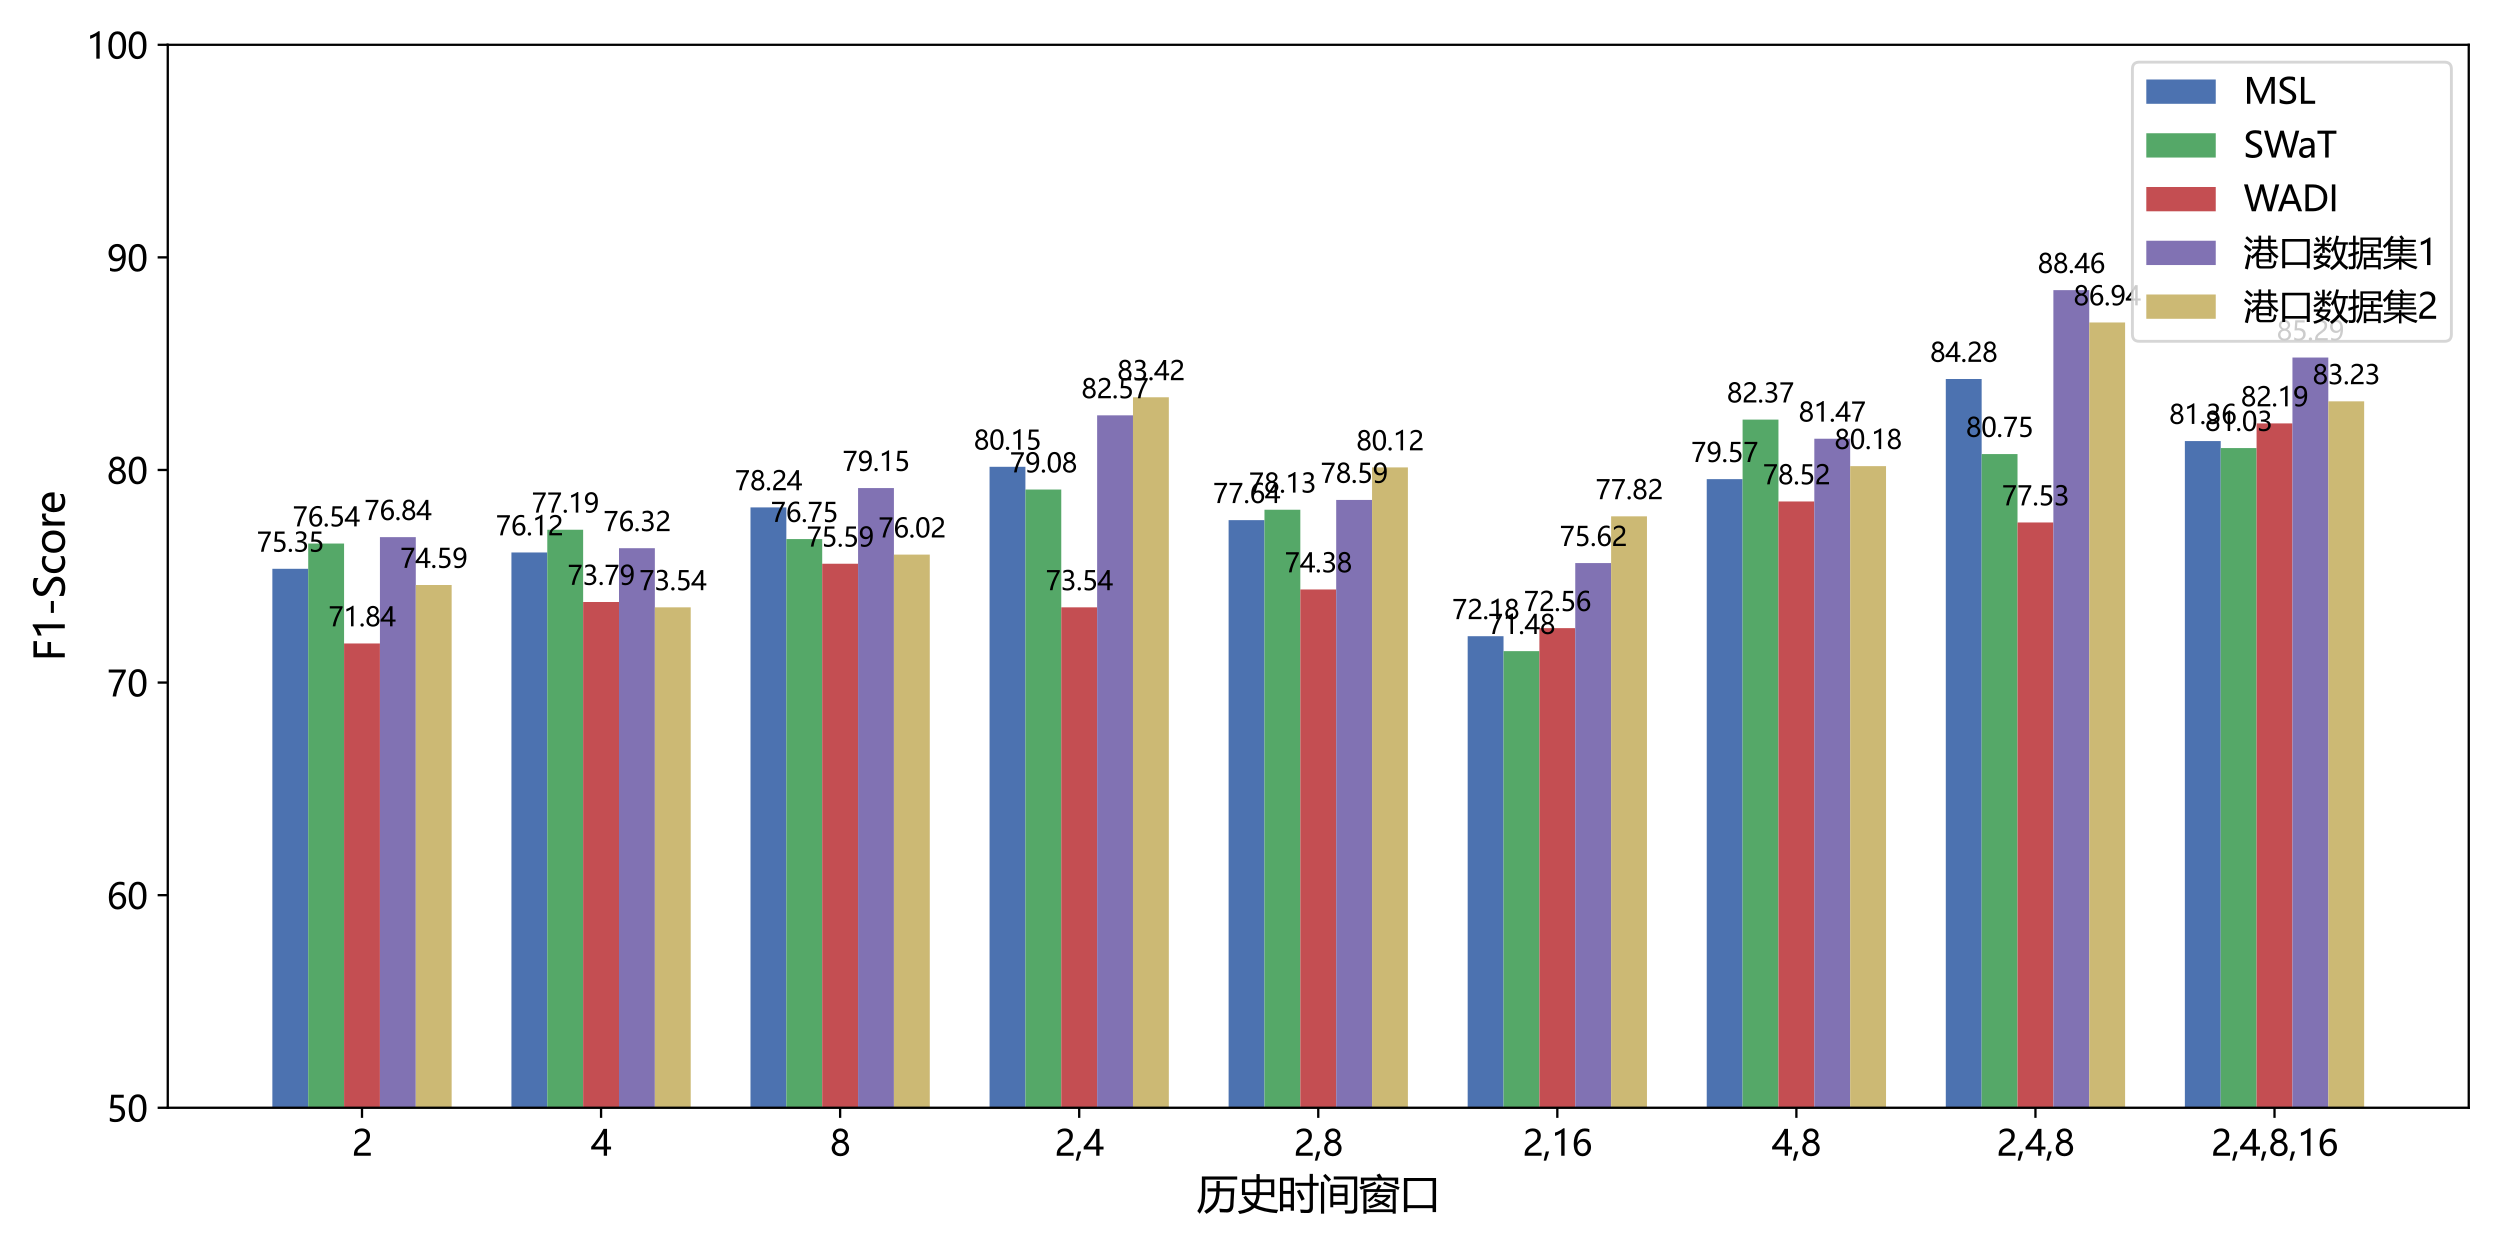 <?xml version="1.0" encoding="utf-8" standalone="no"?>
<!DOCTYPE svg PUBLIC "-//W3C//DTD SVG 1.1//EN"
  "http://www.w3.org/Graphics/SVG/1.1/DTD/svg11.dtd">
<svg height="432pt" version="1.1" viewBox="0 0 864 432" width="864pt" xmlns="http://www.w3.org/2000/svg" xmlns:xlink="http://www.w3.org/1999/xlink">
 <defs>
  <style type="text/css">*{stroke-linecap:butt;stroke-linejoin:round;}</style>
 </defs>
 <g id="figure_1">
  <g id="patch_1">
   <path d="M 0 432 
L 864 432 
L 864 0 
L 0 0 
z
" style="fill:#ffffff;"/>
  </g>
  <g id="axes_1">
   <g id="patch_2">
    <path d="M 57.98 382.84 
L 853.2 382.84 
L 853.2 15.48 
L 57.98 15.48 
z
" style="fill:#ffffff;"/>
   </g>
   <g id="patch_3">
    <path clip-path="url(#pddd0555315)" d="M 94.126 750.2 
L 106.519 750.2 
L 106.519 196.588 
L 94.126 196.588 
z
" style="fill:#4c72b0;"/>
   </g>
   <g id="patch_4">
    <path clip-path="url(#pddd0555315)" d="M 176.747 750.2 
L 189.14 750.2 
L 189.14 190.931 
L 176.747 190.931 
z
" style="fill:#4c72b0;"/>
   </g>
   <g id="patch_5">
    <path clip-path="url(#pddd0555315)" d="M 259.367 750.2 
L 271.76 750.2 
L 271.76 175.355 
L 259.367 175.355 
z
" style="fill:#4c72b0;"/>
   </g>
   <g id="patch_6">
    <path clip-path="url(#pddd0555315)" d="M 341.987 750.2 
L 354.38 750.2 
L 354.38 161.322 
L 341.987 161.322 
z
" style="fill:#4c72b0;"/>
   </g>
   <g id="patch_7">
    <path clip-path="url(#pddd0555315)" d="M 424.607 750.2 
L 437 750.2 
L 437 179.763 
L 424.607 179.763 
z
" style="fill:#4c72b0;"/>
   </g>
   <g id="patch_8">
    <path clip-path="url(#pddd0555315)" d="M 507.228 750.2 
L 519.621 750.2 
L 519.621 219.879 
L 507.228 219.879 
z
" style="fill:#4c72b0;"/>
   </g>
   <g id="patch_9">
    <path clip-path="url(#pddd0555315)" d="M 589.848 750.2 
L 602.241 750.2 
L 602.241 165.583 
L 589.848 165.583 
z
" style="fill:#4c72b0;"/>
   </g>
   <g id="patch_10">
    <path clip-path="url(#pddd0555315)" d="M 672.468 750.2 
L 684.861 750.2 
L 684.861 130.978 
L 672.468 130.978 
z
" style="fill:#4c72b0;"/>
   </g>
   <g id="patch_11">
    <path clip-path="url(#pddd0555315)" d="M 755.088 750.2 
L 767.481 750.2 
L 767.481 152.432 
L 755.088 152.432 
z
" style="fill:#4c72b0;"/>
   </g>
   <g id="patch_12">
    <path clip-path="url(#pddd0555315)" d="M 106.519 750.2 
L 118.912 750.2 
L 118.912 187.845 
L 106.519 187.845 
z
" style="fill:#55a868;"/>
   </g>
   <g id="patch_13">
    <path clip-path="url(#pddd0555315)" d="M 189.14 750.2 
L 201.533 750.2 
L 201.533 183.07 
L 189.14 183.07 
z
" style="fill:#55a868;"/>
   </g>
   <g id="patch_14">
    <path clip-path="url(#pddd0555315)" d="M 271.76 750.2 
L 284.153 750.2 
L 284.153 186.302 
L 271.76 186.302 
z
" style="fill:#55a868;"/>
   </g>
   <g id="patch_15">
    <path clip-path="url(#pddd0555315)" d="M 354.38 750.2 
L 366.773 750.2 
L 366.773 169.183 
L 354.38 169.183 
z
" style="fill:#55a868;"/>
   </g>
   <g id="patch_16">
    <path clip-path="url(#pddd0555315)" d="M 437 750.2 
L 449.393 750.2 
L 449.393 176.163 
L 437 176.163 
z
" style="fill:#55a868;"/>
   </g>
   <g id="patch_17">
    <path clip-path="url(#pddd0555315)" d="M 519.621 750.2 
L 532.014 750.2 
L 532.014 225.022 
L 519.621 225.022 
z
" style="fill:#55a868;"/>
   </g>
   <g id="patch_18">
    <path clip-path="url(#pddd0555315)" d="M 602.241 750.2 
L 614.634 750.2 
L 614.634 145.011 
L 602.241 145.011 
z
" style="fill:#55a868;"/>
   </g>
   <g id="patch_19">
    <path clip-path="url(#pddd0555315)" d="M 684.861 750.2 
L 697.254 750.2 
L 697.254 156.914 
L 684.861 156.914 
z
" style="fill:#55a868;"/>
   </g>
   <g id="patch_20">
    <path clip-path="url(#pddd0555315)" d="M 767.481 750.2 
L 779.875 750.2 
L 779.875 154.856 
L 767.481 154.856 
z
" style="fill:#55a868;"/>
   </g>
   <g id="patch_21">
    <path clip-path="url(#pddd0555315)" d="M 118.912 750.2 
L 131.305 750.2 
L 131.305 222.377 
L 118.912 222.377 
z
" style="fill:#c44e52;"/>
   </g>
   <g id="patch_22">
    <path clip-path="url(#pddd0555315)" d="M 201.533 750.2 
L 213.926 750.2 
L 213.926 208.05 
L 201.533 208.05 
z
" style="fill:#c44e52;"/>
   </g>
   <g id="patch_23">
    <path clip-path="url(#pddd0555315)" d="M 284.153 750.2 
L 296.546 750.2 
L 296.546 194.825 
L 284.153 194.825 
z
" style="fill:#c44e52;"/>
   </g>
   <g id="patch_24">
    <path clip-path="url(#pddd0555315)" d="M 366.773 750.2 
L 379.166 750.2 
L 379.166 209.887 
L 366.773 209.887 
z
" style="fill:#c44e52;"/>
   </g>
   <g id="patch_25">
    <path clip-path="url(#pddd0555315)" d="M 449.393 750.2 
L 461.787 750.2 
L 461.787 203.715 
L 449.393 203.715 
z
" style="fill:#c44e52;"/>
   </g>
   <g id="patch_26">
    <path clip-path="url(#pddd0555315)" d="M 532.014 750.2 
L 544.407 750.2 
L 544.407 217.087 
L 532.014 217.087 
z
" style="fill:#c44e52;"/>
   </g>
   <g id="patch_27">
    <path clip-path="url(#pddd0555315)" d="M 614.634 750.2 
L 627.027 750.2 
L 627.027 173.298 
L 614.634 173.298 
z
" style="fill:#c44e52;"/>
   </g>
   <g id="patch_28">
    <path clip-path="url(#pddd0555315)" d="M 697.254 750.2 
L 709.647 750.2 
L 709.647 180.572 
L 697.254 180.572 
z
" style="fill:#c44e52;"/>
   </g>
   <g id="patch_29">
    <path clip-path="url(#pddd0555315)" d="M 779.875 750.2 
L 792.268 750.2 
L 792.268 146.334 
L 779.875 146.334 
z
" style="fill:#c44e52;"/>
   </g>
   <g id="patch_30">
    <path clip-path="url(#pddd0555315)" d="M 131.305 750.2 
L 143.699 750.2 
L 143.699 185.641 
L 131.305 185.641 
z
" style="fill:#8172b3;"/>
   </g>
   <g id="patch_31">
    <path clip-path="url(#pddd0555315)" d="M 213.926 750.2 
L 226.319 750.2 
L 226.319 189.462 
L 213.926 189.462 
z
" style="fill:#8172b3;"/>
   </g>
   <g id="patch_32">
    <path clip-path="url(#pddd0555315)" d="M 296.546 750.2 
L 308.939 750.2 
L 308.939 168.669 
L 296.546 168.669 
z
" style="fill:#8172b3;"/>
   </g>
   <g id="patch_33">
    <path clip-path="url(#pddd0555315)" d="M 379.166 750.2 
L 391.559 750.2 
L 391.559 143.542 
L 379.166 143.542 
z
" style="fill:#8172b3;"/>
   </g>
   <g id="patch_34">
    <path clip-path="url(#pddd0555315)" d="M 461.787 750.2 
L 474.18 750.2 
L 474.18 172.784 
L 461.787 172.784 
z
" style="fill:#8172b3;"/>
   </g>
   <g id="patch_35">
    <path clip-path="url(#pddd0555315)" d="M 544.407 750.2 
L 556.8 750.2 
L 556.8 194.605 
L 544.407 194.605 
z
" style="fill:#8172b3;"/>
   </g>
   <g id="patch_36">
    <path clip-path="url(#pddd0555315)" d="M 627.027 750.2 
L 639.42 750.2 
L 639.42 151.624 
L 627.027 151.624 
z
" style="fill:#8172b3;"/>
   </g>
   <g id="patch_37">
    <path clip-path="url(#pddd0555315)" d="M 709.647 750.2 
L 722.04 750.2 
L 722.04 100.267 
L 709.647 100.267 
z
" style="fill:#8172b3;"/>
   </g>
   <g id="patch_38">
    <path clip-path="url(#pddd0555315)" d="M 792.268 750.2 
L 804.661 750.2 
L 804.661 123.557 
L 792.268 123.557 
z
" style="fill:#8172b3;"/>
   </g>
   <g id="patch_39">
    <path clip-path="url(#pddd0555315)" d="M 143.699 750.2 
L 156.092 750.2 
L 156.092 202.172 
L 143.699 202.172 
z
" style="fill:#ccb974;"/>
   </g>
   <g id="patch_40">
    <path clip-path="url(#pddd0555315)" d="M 226.319 750.2 
L 238.712 750.2 
L 238.712 209.887 
L 226.319 209.887 
z
" style="fill:#ccb974;"/>
   </g>
   <g id="patch_41">
    <path clip-path="url(#pddd0555315)" d="M 308.939 750.2 
L 321.332 750.2 
L 321.332 191.666 
L 308.939 191.666 
z
" style="fill:#ccb974;"/>
   </g>
   <g id="patch_42">
    <path clip-path="url(#pddd0555315)" d="M 391.559 750.2 
L 403.952 750.2 
L 403.952 137.297 
L 391.559 137.297 
z
" style="fill:#ccb974;"/>
   </g>
   <g id="patch_43">
    <path clip-path="url(#pddd0555315)" d="M 474.18 750.2 
L 486.573 750.2 
L 486.573 161.542 
L 474.18 161.542 
z
" style="fill:#ccb974;"/>
   </g>
   <g id="patch_44">
    <path clip-path="url(#pddd0555315)" d="M 556.8 750.2 
L 569.193 750.2 
L 569.193 178.441 
L 556.8 178.441 
z
" style="fill:#ccb974;"/>
   </g>
   <g id="patch_45">
    <path clip-path="url(#pddd0555315)" d="M 639.42 750.2 
L 651.813 750.2 
L 651.813 161.102 
L 639.42 161.102 
z
" style="fill:#ccb974;"/>
   </g>
   <g id="patch_46">
    <path clip-path="url(#pddd0555315)" d="M 722.04 750.2 
L 734.433 750.2 
L 734.433 111.434 
L 722.04 111.434 
z
" style="fill:#ccb974;"/>
   </g>
   <g id="patch_47">
    <path clip-path="url(#pddd0555315)" d="M 804.661 750.2 
L 817.054 750.2 
L 817.054 138.693 
L 804.661 138.693 
z
" style="fill:#ccb974;"/>
   </g>
   <g id="matplotlib.axis_1">
    <g id="xtick_1">
     <g id="line2d_1">
      <defs>
       <path d="M 0 0 
L 0 3.5 
" id="m55240a075e" style="stroke:#000000;stroke-width:0.8;"/>
      </defs>
      <g>
       <use style="stroke:#000000;stroke-width:0.8;" x="125.109" xlink:href="#m55240a075e" y="382.84"/>
      </g>
     </g>
     <g id="text_1">
      <!-- 2 -->
      <g transform="translate(121.591 399.433)scale(0.12 -0.12)">
       <defs>
        <path d="M 2666 3572 
Q 2666 3963 2419 4186 
Q 2172 4409 1747 4409 
Q 1447 4409 1140 4256 
Q 834 4103 569 3819 
L 569 4413 
Q 806 4659 1107 4790 
Q 1409 4922 1816 4922 
Q 2472 4922 2872 4570 
Q 3272 4219 3272 3619 
Q 3272 3084 3026 2693 
Q 2781 2303 2188 1894 
Q 1581 1475 1376 1294 
Q 1172 1113 1090 947 
Q 1009 781 1009 544 
L 3416 544 
L 3416 0 
L 372 0 
L 372 241 
Q 372 659 486 951 
Q 600 1244 862 1520 
Q 1125 1797 1681 2184 
Q 2250 2584 2458 2886 
Q 2666 3188 2666 3572 
z
" id="MicrosoftYaHei-32" transform="scale(0.016)"/>
       </defs>
       <use xlink:href="#MicrosoftYaHei-32"/>
      </g>
     </g>
    </g>
    <g id="xtick_2">
     <g id="line2d_2">
      <g>
       <use style="stroke:#000000;stroke-width:0.8;" x="207.729" xlink:href="#m55240a075e" y="382.84"/>
      </g>
     </g>
     <g id="text_2">
      <!-- 4 -->
      <g transform="translate(204.211 399.433)scale(0.12 -0.12)">
       <defs>
        <path d="M 2906 4841 
L 2906 1644 
L 3631 1644 
L 3631 1138 
L 2906 1138 
L 2906 0 
L 2313 0 
L 2313 1138 
L 53 1138 
L 53 1616 
Q 656 2294 1265 3178 
Q 1875 4063 2272 4841 
L 2906 4841 
z
M 741 1644 
L 2313 1644 
L 2313 3950 
Q 1988 3366 1616 2817 
Q 1244 2269 741 1644 
z
" id="MicrosoftYaHei-34" transform="scale(0.016)"/>
       </defs>
       <use xlink:href="#MicrosoftYaHei-34"/>
      </g>
     </g>
    </g>
    <g id="xtick_3">
     <g id="line2d_3">
      <g>
       <use style="stroke:#000000;stroke-width:0.8;" x="290.349" xlink:href="#m55240a075e" y="382.84"/>
      </g>
     </g>
     <g id="text_3">
      <!-- 8 -->
      <g transform="translate(286.831 399.433)scale(0.12 -0.12)">
       <defs>
        <path d="M 306 1350 
Q 306 1769 556 2122 
Q 806 2475 1200 2625 
Q 884 2803 700 3081 
Q 516 3359 516 3684 
Q 516 4028 692 4312 
Q 869 4597 1183 4759 
Q 1497 4922 1875 4922 
Q 2256 4922 2572 4761 
Q 2888 4600 3063 4315 
Q 3238 4031 3238 3684 
Q 3238 3366 3058 3086 
Q 2878 2806 2559 2625 
Q 2953 2472 3200 2119 
Q 3447 1766 3447 1350 
Q 3447 938 3250 611 
Q 3053 284 2690 103 
Q 2328 -78 1875 -78 
Q 1425 -78 1065 103 
Q 706 284 506 612 
Q 306 941 306 1350 
z
M 906 1378 
Q 906 947 1172 687 
Q 1438 428 1878 428 
Q 2309 428 2582 692 
Q 2856 956 2856 1378 
Q 2856 1778 2579 2051 
Q 2303 2325 1878 2325 
Q 1456 2325 1181 2058 
Q 906 1791 906 1378 
z
M 1081 3634 
Q 1081 3309 1312 3076 
Q 1544 2844 1878 2844 
Q 2206 2844 2445 3078 
Q 2684 3313 2684 3634 
Q 2684 3963 2454 4191 
Q 2225 4419 1878 4419 
Q 1534 4419 1307 4195 
Q 1081 3972 1081 3634 
z
" id="MicrosoftYaHei-38" transform="scale(0.016)"/>
       </defs>
       <use xlink:href="#MicrosoftYaHei-38"/>
      </g>
     </g>
    </g>
    <g id="xtick_4">
     <g id="line2d_4">
      <g>
       <use style="stroke:#000000;stroke-width:0.8;" x="372.97" xlink:href="#m55240a075e" y="382.84"/>
      </g>
     </g>
     <g id="text_4">
      <!-- 2,4 -->
      <g transform="translate(364.488 399.433)scale(0.12 -0.12)">
       <defs>
        <path d="M 1109 778 
L 575 -888 
L 131 -888 
L 519 778 
L 1109 778 
z
" id="MicrosoftYaHei-2c" transform="scale(0.016)"/>
       </defs>
       <use xlink:href="#MicrosoftYaHei-32"/>
       <use x="58.643" xlink:href="#MicrosoftYaHei-2c"/>
       <use x="82.715" xlink:href="#MicrosoftYaHei-34"/>
      </g>
     </g>
    </g>
    <g id="xtick_5">
     <g id="line2d_5">
      <g>
       <use style="stroke:#000000;stroke-width:0.8;" x="455.59" xlink:href="#m55240a075e" y="382.84"/>
      </g>
     </g>
     <g id="text_5">
      <!-- 2,8 -->
      <g transform="translate(447.108 399.433)scale(0.12 -0.12)">
       <use xlink:href="#MicrosoftYaHei-32"/>
       <use x="58.643" xlink:href="#MicrosoftYaHei-2c"/>
       <use x="82.715" xlink:href="#MicrosoftYaHei-38"/>
      </g>
     </g>
    </g>
    <g id="xtick_6">
     <g id="line2d_6">
      <g>
       <use style="stroke:#000000;stroke-width:0.8;" x="538.21" xlink:href="#m55240a075e" y="382.84"/>
      </g>
     </g>
     <g id="text_6">
      <!-- 2,16 -->
      <g transform="translate(526.21 399.433)scale(0.12 -0.12)">
       <defs>
        <path d="M 1781 0 
L 1781 4141 
Q 1638 3997 1295 3819 
Q 953 3641 663 3569 
L 663 4169 
Q 1047 4275 1484 4508 
Q 1922 4741 2156 4947 
L 2388 4947 
L 2388 0 
L 1781 0 
z
" id="MicrosoftYaHei-31" transform="scale(0.016)"/>
        <path d="M 3181 4219 
Q 2803 4413 2391 4413 
Q 1763 4413 1381 3866 
Q 1000 3319 994 2372 
L 1009 2372 
Q 1353 3038 2106 3038 
Q 2734 3038 3109 2628 
Q 3484 2219 3484 1541 
Q 3484 831 3051 375 
Q 2619 -81 1947 -81 
Q 1209 -81 789 495 
Q 369 1072 369 2131 
Q 369 3413 920 4167 
Q 1472 4922 2372 4922 
Q 2888 4922 3181 4781 
L 3181 4219 
z
M 1031 1584 
Q 1031 1106 1286 765 
Q 1541 425 1963 425 
Q 2363 425 2613 719 
Q 2863 1013 2863 1475 
Q 2863 1975 2627 2253 
Q 2391 2531 1956 2531 
Q 1544 2531 1287 2250 
Q 1031 1969 1031 1584 
z
" id="MicrosoftYaHei-36" transform="scale(0.016)"/>
       </defs>
       <use xlink:href="#MicrosoftYaHei-32"/>
       <use x="58.643" xlink:href="#MicrosoftYaHei-2c"/>
       <use x="82.715" xlink:href="#MicrosoftYaHei-31"/>
       <use x="141.357" xlink:href="#MicrosoftYaHei-36"/>
      </g>
     </g>
    </g>
    <g id="xtick_7">
     <g id="line2d_7">
      <g>
       <use style="stroke:#000000;stroke-width:0.8;" x="620.831" xlink:href="#m55240a075e" y="382.84"/>
      </g>
     </g>
     <g id="text_7">
      <!-- 4,8 -->
      <g transform="translate(612.349 399.433)scale(0.12 -0.12)">
       <use xlink:href="#MicrosoftYaHei-34"/>
       <use x="58.643" xlink:href="#MicrosoftYaHei-2c"/>
       <use x="82.715" xlink:href="#MicrosoftYaHei-38"/>
      </g>
     </g>
    </g>
    <g id="xtick_8">
     <g id="line2d_8">
      <g>
       <use style="stroke:#000000;stroke-width:0.8;" x="703.451" xlink:href="#m55240a075e" y="382.84"/>
      </g>
     </g>
     <g id="text_8">
      <!-- 2,4,8 -->
      <g transform="translate(690.006 399.433)scale(0.12 -0.12)">
       <use xlink:href="#MicrosoftYaHei-32"/>
       <use x="58.643" xlink:href="#MicrosoftYaHei-2c"/>
       <use x="82.715" xlink:href="#MicrosoftYaHei-34"/>
       <use x="141.357" xlink:href="#MicrosoftYaHei-2c"/>
       <use x="165.43" xlink:href="#MicrosoftYaHei-38"/>
      </g>
     </g>
    </g>
    <g id="xtick_9">
     <g id="line2d_9">
      <g>
       <use style="stroke:#000000;stroke-width:0.8;" x="786.071" xlink:href="#m55240a075e" y="382.84"/>
      </g>
     </g>
     <g id="text_9">
      <!-- 2,4,8,16 -->
      <g transform="translate(764.145 399.433)scale(0.12 -0.12)">
       <use xlink:href="#MicrosoftYaHei-32"/>
       <use x="58.643" xlink:href="#MicrosoftYaHei-2c"/>
       <use x="82.715" xlink:href="#MicrosoftYaHei-34"/>
       <use x="141.357" xlink:href="#MicrosoftYaHei-2c"/>
       <use x="165.43" xlink:href="#MicrosoftYaHei-38"/>
       <use x="224.072" xlink:href="#MicrosoftYaHei-2c"/>
       <use x="248.145" xlink:href="#MicrosoftYaHei-31"/>
       <use x="306.787" xlink:href="#MicrosoftYaHei-36"/>
      </g>
     </g>
    </g>
    <g id="text_10">
     <!-- 历史时间窗口 -->
     <g transform="translate(413.59 417.607)scale(0.14 -0.14)">
      <defs>
       <path d="M 1669 3084 
L 3028 3084 
Q 3044 3650 3044 4222 
L 3569 4222 
Q 3563 3650 3547 3084 
L 5800 3084 
Q 5725 1422 5656 341 
Q 5556 -616 4688 -634 
Q 4219 -634 3588 -603 
Q 3556 -366 3494 -41 
Q 4113 -109 4588 -109 
Q 5088 -103 5156 466 
Q 5225 1366 5269 2603 
L 3531 2603 
Q 3478 1334 3138 691 
Q 2681 -166 1513 -847 
Q 1338 -641 1144 -422 
Q 2294 284 2644 947 
Q 2969 1528 3013 2603 
L 1669 2603 
L 1669 3084 
z
M 1325 2766 
Q 1319 1384 1144 647 
Q 963 -116 456 -841 
Q 300 -628 81 -416 
Q 506 197 650 816 
Q 794 1416 794 2653 
L 794 4916 
L 6244 4916 
L 6244 4434 
L 1325 4434 
L 1325 2766 
z
" id="MicrosoftYaHei-5386" transform="scale(0.016)"/>
       <path d="M 1331 1953 
Q 1813 1213 2519 750 
Q 2881 1275 2953 2047 
L 725 2047 
L 725 4472 
L 2969 4472 
L 2969 5291 
L 3469 5291 
L 3469 4472 
L 5713 4472 
L 5713 1722 
L 5225 1722 
L 5225 2047 
L 3459 2047 
Q 3394 1144 2969 494 
Q 4241 -119 6313 -228 
Q 6206 -441 6094 -741 
Q 3928 -578 2638 91 
Q 1881 -634 369 -872 
Q 281 -678 113 -416 
Q 1506 -213 2181 369 
Q 1434 888 944 1697 
L 1331 1953 
z
M 5225 4022 
L 3469 4022 
L 3469 2497 
L 5225 2497 
L 5225 4022 
z
M 1213 2497 
L 2969 2497 
L 2969 4022 
L 1213 4022 
L 1213 2497 
z
" id="MicrosoftYaHei-53f2" transform="scale(0.016)"/>
       <path d="M 344 4728 
L 2500 4728 
L 2500 -366 
L 2006 -366 
L 2006 153 
L 838 153 
L 838 -441 
L 344 -441 
L 344 4728 
z
M 2706 3941 
L 4925 3941 
L 4925 5322 
L 5425 5322 
L 5425 3941 
L 6313 3941 
L 6313 3478 
L 5425 3478 
L 5425 116 
Q 5425 -722 4625 -722 
Q 4263 -722 3563 -703 
Q 3531 -478 3463 -178 
Q 4119 -228 4488 -228 
Q 4925 -228 4925 216 
L 4925 3478 
L 2706 3478 
L 2706 3941 
z
M 838 616 
L 2006 616 
L 2006 2234 
L 838 2234 
L 838 616 
z
M 2006 4266 
L 838 4266 
L 838 2684 
L 2006 2684 
L 2006 4266 
z
M 3406 2878 
Q 3906 1966 4163 1422 
Q 4000 1347 3663 1172 
Q 3419 1766 2963 2653 
L 3406 2878 
z
" id="MicrosoftYaHei-65f6" transform="scale(0.016)"/>
       <path d="M 1863 3647 
L 4513 3647 
L 4513 553 
L 2313 553 
L 2313 166 
L 1863 166 
L 1863 3647 
z
M 2388 4453 
L 2388 4922 
L 6013 4922 
L 6013 -28 
Q 6013 -816 5119 -816 
Q 4756 -816 4169 -803 
Q 4144 -616 4069 -297 
Q 4588 -334 5056 -334 
Q 5525 -334 5525 122 
L 5525 4453 
L 2388 4453 
z
M 419 4084 
L 906 4084 
L 906 -816 
L 419 -816 
L 419 4084 
z
M 2313 997 
L 4063 997 
L 4063 1884 
L 2313 1884 
L 2313 997 
z
M 4063 3203 
L 2313 3203 
L 2313 2328 
L 4063 2328 
L 4063 3203 
z
M 744 5003 
L 1100 5322 
Q 1575 4872 1981 4447 
L 1575 4091 
Q 1194 4541 744 5003 
z
" id="MicrosoftYaHei-95f4" transform="scale(0.016)"/>
       <path d="M 719 2966 
L 2694 2966 
Q 2869 3300 3044 3691 
L 3519 3528 
Q 3381 3284 3175 2966 
L 5700 2966 
L 5700 -816 
L 5231 -816 
L 5231 -578 
L 1188 -578 
L 1188 -828 
L 719 -828 
L 719 2966 
z
M 5231 2534 
L 1188 2534 
L 1188 -147 
L 5231 -147 
L 5231 2534 
z
M 2331 1216 
L 2569 1497 
Q 3025 1297 3488 1084 
Q 4081 1428 4306 1734 
L 2453 1734 
Q 2050 1309 1625 991 
Q 1481 1141 1325 1259 
Q 2088 1784 2519 2416 
L 3031 2416 
Q 2900 2244 2766 2084 
L 4844 2084 
L 4844 1728 
Q 4472 1291 3894 897 
Q 4359 678 4831 447 
L 4563 78 
Q 4016 375 3491 644 
Q 2800 263 1719 -3 
Q 1619 178 1469 353 
Q 2450 584 3059 859 
Q 2691 1044 2331 1216 
z
M 325 4741 
L 2984 4741 
Q 2853 4972 2738 5153 
L 3219 5372 
Q 3378 5144 3603 4741 
L 6081 4741 
L 6081 3734 
L 5569 3734 
L 5569 4297 
L 831 4297 
L 831 3728 
L 325 3728 
L 325 4741 
z
M 2488 4128 
L 2719 3747 
Q 1806 3359 319 2872 
Q 225 3078 94 3284 
Q 1481 3672 2488 4128 
z
M 3938 4103 
Q 4913 3772 6313 3253 
L 6100 2859 
Q 5081 3266 3750 3741 
L 3938 4103 
z
" id="MicrosoftYaHei-7a97" transform="scale(0.016)"/>
       <path d="M 713 4684 
L 5675 4684 
L 5675 -578 
L 5138 -578 
L 5138 28 
L 1250 28 
L 1250 -578 
L 713 -578 
L 713 4684 
z
M 5138 497 
L 5138 4216 
L 1250 4216 
L 1250 497 
L 5138 497 
z
" id="MicrosoftYaHei-53e3" transform="scale(0.016)"/>
      </defs>
      <use xlink:href="#MicrosoftYaHei-5386"/>
      <use x="100" xlink:href="#MicrosoftYaHei-53f2"/>
      <use x="200" xlink:href="#MicrosoftYaHei-65f6"/>
      <use x="300" xlink:href="#MicrosoftYaHei-95f4"/>
      <use x="400" xlink:href="#MicrosoftYaHei-7a97"/>
      <use x="500" xlink:href="#MicrosoftYaHei-53e3"/>
     </g>
    </g>
   </g>
   <g id="matplotlib.axis_2">
    <g id="ytick_1">
     <g id="line2d_10">
      <defs>
       <path d="M 0 0 
L -3.5 0 
" id="ma8546af636" style="stroke:#000000;stroke-width:0.8;"/>
      </defs>
      <g>
       <use style="stroke:#000000;stroke-width:0.8;" x="57.98" xlink:href="#ma8546af636" y="382.84"/>
      </g>
     </g>
     <g id="text_11">
      <!-- 50 -->
      <g transform="translate(36.906 387.636)scale(0.12 -0.12)">
       <defs>
        <path d="M 3294 1494 
Q 3294 784 2823 350 
Q 2353 -84 1559 -84 
Q 878 -84 544 119 
L 544 744 
Q 1034 425 1544 425 
Q 2050 425 2361 704 
Q 2672 984 2672 1447 
Q 2672 1909 2348 2167 
Q 2025 2425 1434 2425 
Q 978 2425 613 2384 
L 791 4841 
L 3053 4841 
L 3053 4303 
L 1306 4303 
L 1206 2931 
L 1647 2950 
Q 2416 2950 2855 2567 
Q 3294 2184 3294 1494 
z
" id="MicrosoftYaHei-35" transform="scale(0.016)"/>
        <path d="M 284 2325 
Q 284 3606 709 4264 
Q 1134 4922 1941 4922 
Q 3478 4922 3478 2441 
Q 3478 1216 3045 567 
Q 2613 -81 1831 -81 
Q 1094 -81 689 534 
Q 284 1150 284 2325 
z
M 909 2353 
Q 909 425 1888 425 
Q 2850 425 2850 2384 
Q 2850 4413 1906 4413 
Q 909 4413 909 2353 
z
" id="MicrosoftYaHei-30" transform="scale(0.016)"/>
       </defs>
       <use xlink:href="#MicrosoftYaHei-35"/>
       <use x="58.643" xlink:href="#MicrosoftYaHei-30"/>
      </g>
     </g>
    </g>
    <g id="ytick_2">
     <g id="line2d_11">
      <g>
       <use style="stroke:#000000;stroke-width:0.8;" x="57.98" xlink:href="#ma8546af636" y="309.368"/>
      </g>
     </g>
     <g id="text_12">
      <!-- 60 -->
      <g transform="translate(36.906 314.164)scale(0.12 -0.12)">
       <use xlink:href="#MicrosoftYaHei-36"/>
       <use x="58.643" xlink:href="#MicrosoftYaHei-30"/>
      </g>
     </g>
    </g>
    <g id="ytick_3">
     <g id="line2d_12">
      <g>
       <use style="stroke:#000000;stroke-width:0.8;" x="57.98" xlink:href="#ma8546af636" y="235.896"/>
      </g>
     </g>
     <g id="text_13">
      <!-- 70 -->
      <g transform="translate(36.906 240.692)scale(0.12 -0.12)">
       <defs>
        <path d="M 3422 4463 
Q 2659 3131 2223 1998 
Q 1788 866 1684 0 
L 1047 0 
Q 1163 853 1594 1947 
Q 2025 3041 2747 4300 
L 347 4300 
L 347 4841 
L 3422 4841 
L 3422 4463 
z
" id="MicrosoftYaHei-37" transform="scale(0.016)"/>
       </defs>
       <use xlink:href="#MicrosoftYaHei-37"/>
       <use x="58.643" xlink:href="#MicrosoftYaHei-30"/>
      </g>
     </g>
    </g>
    <g id="ytick_4">
     <g id="line2d_13">
      <g>
       <use style="stroke:#000000;stroke-width:0.8;" x="57.98" xlink:href="#ma8546af636" y="162.424"/>
      </g>
     </g>
     <g id="text_14">
      <!-- 80 -->
      <g transform="translate(36.906 167.22)scale(0.12 -0.12)">
       <use xlink:href="#MicrosoftYaHei-38"/>
       <use x="58.643" xlink:href="#MicrosoftYaHei-30"/>
      </g>
     </g>
    </g>
    <g id="ytick_5">
     <g id="line2d_14">
      <g>
       <use style="stroke:#000000;stroke-width:0.8;" x="57.98" xlink:href="#ma8546af636" y="88.952"/>
      </g>
     </g>
     <g id="text_15">
      <!-- 90 -->
      <g transform="translate(36.906 93.748)scale(0.12 -0.12)">
       <defs>
        <path d="M 578 656 
Q 978 425 1441 425 
Q 2091 425 2448 937 
Q 2806 1450 2806 2394 
Q 2800 2388 2794 2394 
Q 2475 1788 1722 1788 
Q 1113 1788 713 2206 
Q 313 2625 313 3294 
Q 313 4006 750 4464 
Q 1188 4922 1884 4922 
Q 2606 4922 3012 4355 
Q 3419 3788 3419 2703 
Q 3419 1363 2894 641 
Q 2369 -81 1441 -81 
Q 931 -81 578 84 
L 578 656 
z
M 931 3372 
Q 931 2884 1181 2598 
Q 1431 2313 1872 2313 
Q 2253 2313 2512 2573 
Q 2772 2834 2772 3206 
Q 2772 3728 2514 4070 
Q 2256 4413 1834 4413 
Q 1444 4413 1187 4116 
Q 931 3819 931 3372 
z
" id="MicrosoftYaHei-39" transform="scale(0.016)"/>
       </defs>
       <use xlink:href="#MicrosoftYaHei-39"/>
       <use x="58.643" xlink:href="#MicrosoftYaHei-30"/>
      </g>
     </g>
    </g>
    <g id="ytick_6">
     <g id="line2d_15">
      <g>
       <use style="stroke:#000000;stroke-width:0.8;" x="57.98" xlink:href="#ma8546af636" y="15.48"/>
      </g>
     </g>
     <g id="text_16">
      <!-- 100 -->
      <g transform="translate(29.869 20.276)scale(0.12 -0.12)">
       <use xlink:href="#MicrosoftYaHei-31"/>
       <use x="58.643" xlink:href="#MicrosoftYaHei-30"/>
       <use x="117.285" xlink:href="#MicrosoftYaHei-30"/>
      </g>
     </g>
    </g>
    <g id="text_17">
     <!-- F1-Score -->
     <g transform="translate(22.389 228.561)rotate(-90)scale(0.14 -0.14)">
      <defs>
       <path d="M 3119 4284 
L 1250 4284 
L 1250 2666 
L 2981 2666 
L 2981 2116 
L 1250 2116 
L 1250 0 
L 625 0 
L 625 4841 
L 3119 4841 
L 3119 4284 
z
" id="MicrosoftYaHei-46" transform="scale(0.016)"/>
       <path d="M 2328 1681 
L 488 1681 
L 488 2153 
L 2328 2153 
L 2328 1681 
z
" id="MicrosoftYaHei-2d" transform="scale(0.016)"/>
       <path d="M 400 909 
Q 622 716 994 591 
Q 1366 466 1700 466 
Q 2719 466 2719 1191 
Q 2719 1394 2609 1556 
Q 2500 1719 2309 1844 
Q 2119 1969 1594 2228 
Q 866 2591 634 2902 
Q 403 3213 403 3613 
Q 403 4216 887 4569 
Q 1372 4922 2109 4922 
Q 2831 4922 3169 4747 
L 3169 4066 
Q 2731 4369 2063 4369 
Q 1619 4369 1339 4183 
Q 1059 3997 1059 3666 
Q 1059 3372 1253 3187 
Q 1447 3003 2094 2684 
Q 2806 2344 3090 2003 
Q 3375 1663 3375 1238 
Q 3375 600 2912 259 
Q 2450 -81 1628 -81 
Q 1341 -81 958 -1 
Q 575 78 400 197 
L 400 909 
z
" id="MicrosoftYaHei-53" transform="scale(0.016)"/>
       <path d="M 2934 156 
Q 2538 -81 1978 -81 
Q 1228 -81 772 400 
Q 316 881 316 1647 
Q 316 2497 808 3017 
Q 1300 3538 2125 3538 
Q 2600 3538 2938 3369 
L 2938 2763 
Q 2572 3031 2125 3031 
Q 1600 3031 1270 2667 
Q 941 2303 941 1697 
Q 941 1100 1252 762 
Q 1563 425 2091 425 
Q 2538 425 2934 719 
L 2934 156 
z
" id="MicrosoftYaHei-63" transform="scale(0.016)"/>
       <path d="M 316 1691 
Q 316 2547 794 3042 
Q 1272 3538 2091 3538 
Q 2869 3538 3311 3061 
Q 3753 2584 3753 1744 
Q 3753 925 3281 422 
Q 2809 -81 2016 -81 
Q 1241 -81 778 406 
Q 316 894 316 1691 
z
M 941 1709 
Q 941 1113 1242 769 
Q 1544 425 2053 425 
Q 2578 425 2853 761 
Q 3128 1097 3128 1725 
Q 3128 2356 2853 2693 
Q 2578 3031 2053 3031 
Q 1538 3031 1239 2678 
Q 941 2325 941 1709 
z
" id="MicrosoftYaHei-6f" transform="scale(0.016)"/>
       <path d="M 2400 2850 
Q 2247 2959 1978 2959 
Q 1622 2959 1390 2626 
Q 1159 2294 1159 1750 
L 1159 0 
L 547 0 
L 547 3456 
L 1159 3456 
L 1159 2753 
L 1172 2753 
Q 1434 3516 2078 3516 
Q 2288 3516 2400 3469 
L 2400 2850 
z
" id="MicrosoftYaHei-72" transform="scale(0.016)"/>
       <path d="M 3363 1572 
L 944 1572 
Q 959 1019 1246 717 
Q 1534 416 2050 416 
Q 2631 416 3116 788 
L 3116 241 
Q 2659 -81 1906 -81 
Q 1156 -81 736 394 
Q 316 869 316 1713 
Q 316 2506 777 3022 
Q 1238 3538 1922 3538 
Q 2600 3538 2981 3102 
Q 3363 2666 3363 1881 
L 3363 1572 
z
M 2750 2063 
Q 2747 2531 2528 2787 
Q 2309 3044 1913 3044 
Q 1547 3044 1280 2772 
Q 1013 2500 944 2063 
L 2750 2063 
z
" id="MicrosoftYaHei-65" transform="scale(0.016)"/>
      </defs>
      <use xlink:href="#MicrosoftYaHei-46"/>
      <use x="53.125" xlink:href="#MicrosoftYaHei-31"/>
      <use x="111.768" xlink:href="#MicrosoftYaHei-2d"/>
      <use x="155.029" xlink:href="#MicrosoftYaHei-53"/>
      <use x="212.744" xlink:href="#MicrosoftYaHei-63"/>
      <use x="262.891" xlink:href="#MicrosoftYaHei-6f"/>
      <use x="326.465" xlink:href="#MicrosoftYaHei-72"/>
      <use x="363.273" xlink:href="#MicrosoftYaHei-65"/>
     </g>
    </g>
   </g>
   <g id="patch_48">
    <path d="M 57.98 382.84 
L 57.98 15.48 
" style="fill:none;stroke:#000000;stroke-linecap:square;stroke-linejoin:miter;stroke-width:0.8;"/>
   </g>
   <g id="patch_49">
    <path d="M 853.2 382.84 
L 853.2 15.48 
" style="fill:none;stroke:#000000;stroke-linecap:square;stroke-linejoin:miter;stroke-width:0.8;"/>
   </g>
   <g id="patch_50">
    <path d="M 57.98 382.84 
L 853.2 382.84 
" style="fill:none;stroke:#000000;stroke-linecap:square;stroke-linejoin:miter;stroke-width:0.8;"/>
   </g>
   <g id="patch_51">
    <path d="M 57.98 15.48 
L 853.2 15.48 
" style="fill:none;stroke:#000000;stroke-linecap:square;stroke-linejoin:miter;stroke-width:0.8;"/>
   </g>
   <g id="text_18">
    <!-- 75.35 -->
    <g transform="translate(88.684 190.678)scale(0.09 -0.09)">
     <defs>
      <path d="M 372 322 
Q 372 491 487 606 
Q 603 722 775 722 
Q 950 722 1065 605 
Q 1181 488 1181 322 
Q 1181 159 1065 42 
Q 950 -75 772 -75 
Q 600 -75 486 42 
Q 372 159 372 322 
z
" id="MicrosoftYaHei-2e" transform="scale(0.016)"/>
      <path d="M 447 809 
Q 944 425 1569 425 
Q 2069 425 2361 670 
Q 2653 916 2653 1328 
Q 2653 2247 1338 2247 
L 934 2247 
L 934 2753 
L 1319 2753 
Q 2484 2753 2484 3616 
Q 2484 4413 1594 4413 
Q 1084 4413 634 4069 
L 634 4647 
Q 1109 4922 1744 4922 
Q 2363 4922 2738 4598 
Q 3113 4275 3113 3759 
Q 3113 2809 2144 2538 
L 2144 2525 
Q 2669 2469 2973 2155 
Q 3278 1841 3278 1372 
Q 3278 719 2808 319 
Q 2338 -81 1556 -81 
Q 869 -81 447 175 
L 447 809 
z
" id="MicrosoftYaHei-33" transform="scale(0.016)"/>
     </defs>
     <use xlink:href="#MicrosoftYaHei-37"/>
     <use x="58.643" xlink:href="#MicrosoftYaHei-35"/>
     <use x="117.285" xlink:href="#MicrosoftYaHei-2e"/>
     <use x="141.357" xlink:href="#MicrosoftYaHei-33"/>
     <use x="200" xlink:href="#MicrosoftYaHei-35"/>
    </g>
   </g>
   <g id="text_19">
    <!-- 76.12 -->
    <g transform="translate(171.304 185.02)scale(0.09 -0.09)">
     <use xlink:href="#MicrosoftYaHei-37"/>
     <use x="58.643" xlink:href="#MicrosoftYaHei-36"/>
     <use x="117.285" xlink:href="#MicrosoftYaHei-2e"/>
     <use x="141.357" xlink:href="#MicrosoftYaHei-31"/>
     <use x="200" xlink:href="#MicrosoftYaHei-32"/>
    </g>
   </g>
   <g id="text_20">
    <!-- 78.24 -->
    <g transform="translate(253.925 169.444)scale(0.09 -0.09)">
     <use xlink:href="#MicrosoftYaHei-37"/>
     <use x="58.643" xlink:href="#MicrosoftYaHei-38"/>
     <use x="117.285" xlink:href="#MicrosoftYaHei-2e"/>
     <use x="141.357" xlink:href="#MicrosoftYaHei-32"/>
     <use x="200" xlink:href="#MicrosoftYaHei-34"/>
    </g>
   </g>
   <g id="text_21">
    <!-- 80.15 -->
    <g transform="translate(336.545 155.411)scale(0.09 -0.09)">
     <use xlink:href="#MicrosoftYaHei-38"/>
     <use x="58.643" xlink:href="#MicrosoftYaHei-30"/>
     <use x="117.285" xlink:href="#MicrosoftYaHei-2e"/>
     <use x="141.357" xlink:href="#MicrosoftYaHei-31"/>
     <use x="200" xlink:href="#MicrosoftYaHei-35"/>
    </g>
   </g>
   <g id="text_22">
    <!-- 77.64 -->
    <g transform="translate(419.165 173.852)scale(0.09 -0.09)">
     <use xlink:href="#MicrosoftYaHei-37"/>
     <use x="58.643" xlink:href="#MicrosoftYaHei-37"/>
     <use x="117.285" xlink:href="#MicrosoftYaHei-2e"/>
     <use x="141.357" xlink:href="#MicrosoftYaHei-36"/>
     <use x="200" xlink:href="#MicrosoftYaHei-34"/>
    </g>
   </g>
   <g id="text_23">
    <!-- 72.18 -->
    <g transform="translate(501.785 213.968)scale(0.09 -0.09)">
     <use xlink:href="#MicrosoftYaHei-37"/>
     <use x="58.643" xlink:href="#MicrosoftYaHei-32"/>
     <use x="117.285" xlink:href="#MicrosoftYaHei-2e"/>
     <use x="141.357" xlink:href="#MicrosoftYaHei-31"/>
     <use x="200" xlink:href="#MicrosoftYaHei-38"/>
    </g>
   </g>
   <g id="text_24">
    <!-- 79.57 -->
    <g transform="translate(584.406 159.672)scale(0.09 -0.09)">
     <use xlink:href="#MicrosoftYaHei-37"/>
     <use x="58.643" xlink:href="#MicrosoftYaHei-39"/>
     <use x="117.285" xlink:href="#MicrosoftYaHei-2e"/>
     <use x="141.357" xlink:href="#MicrosoftYaHei-35"/>
     <use x="200" xlink:href="#MicrosoftYaHei-37"/>
    </g>
   </g>
   <g id="text_25">
    <!-- 84.28 -->
    <g transform="translate(667.026 125.067)scale(0.09 -0.09)">
     <use xlink:href="#MicrosoftYaHei-38"/>
     <use x="58.643" xlink:href="#MicrosoftYaHei-34"/>
     <use x="117.285" xlink:href="#MicrosoftYaHei-2e"/>
     <use x="141.357" xlink:href="#MicrosoftYaHei-32"/>
     <use x="200" xlink:href="#MicrosoftYaHei-38"/>
    </g>
   </g>
   <g id="text_26">
    <!-- 81.36 -->
    <g transform="translate(749.646 146.521)scale(0.09 -0.09)">
     <use xlink:href="#MicrosoftYaHei-38"/>
     <use x="58.643" xlink:href="#MicrosoftYaHei-31"/>
     <use x="117.285" xlink:href="#MicrosoftYaHei-2e"/>
     <use x="141.357" xlink:href="#MicrosoftYaHei-33"/>
     <use x="200" xlink:href="#MicrosoftYaHei-36"/>
    </g>
   </g>
   <g id="text_27">
    <!-- 76.54 -->
    <g transform="translate(101.077 181.934)scale(0.09 -0.09)">
     <use xlink:href="#MicrosoftYaHei-37"/>
     <use x="58.643" xlink:href="#MicrosoftYaHei-36"/>
     <use x="117.285" xlink:href="#MicrosoftYaHei-2e"/>
     <use x="141.357" xlink:href="#MicrosoftYaHei-35"/>
     <use x="200" xlink:href="#MicrosoftYaHei-34"/>
    </g>
   </g>
   <g id="text_28">
    <!-- 77.19 -->
    <g transform="translate(183.697 177.159)scale(0.09 -0.09)">
     <use xlink:href="#MicrosoftYaHei-37"/>
     <use x="58.643" xlink:href="#MicrosoftYaHei-37"/>
     <use x="117.285" xlink:href="#MicrosoftYaHei-2e"/>
     <use x="141.357" xlink:href="#MicrosoftYaHei-31"/>
     <use x="200" xlink:href="#MicrosoftYaHei-39"/>
    </g>
   </g>
   <g id="text_29">
    <!-- 76.75 -->
    <g transform="translate(266.318 180.391)scale(0.09 -0.09)">
     <use xlink:href="#MicrosoftYaHei-37"/>
     <use x="58.643" xlink:href="#MicrosoftYaHei-36"/>
     <use x="117.285" xlink:href="#MicrosoftYaHei-2e"/>
     <use x="141.357" xlink:href="#MicrosoftYaHei-37"/>
     <use x="200" xlink:href="#MicrosoftYaHei-35"/>
    </g>
   </g>
   <g id="text_30">
    <!-- 79.08 -->
    <g transform="translate(348.938 163.272)scale(0.09 -0.09)">
     <use xlink:href="#MicrosoftYaHei-37"/>
     <use x="58.643" xlink:href="#MicrosoftYaHei-39"/>
     <use x="117.285" xlink:href="#MicrosoftYaHei-2e"/>
     <use x="141.357" xlink:href="#MicrosoftYaHei-30"/>
     <use x="200" xlink:href="#MicrosoftYaHei-38"/>
    </g>
   </g>
   <g id="text_31">
    <!-- 78.13 -->
    <g transform="translate(431.558 170.252)scale(0.09 -0.09)">
     <use xlink:href="#MicrosoftYaHei-37"/>
     <use x="58.643" xlink:href="#MicrosoftYaHei-38"/>
     <use x="117.285" xlink:href="#MicrosoftYaHei-2e"/>
     <use x="141.357" xlink:href="#MicrosoftYaHei-31"/>
     <use x="200" xlink:href="#MicrosoftYaHei-33"/>
    </g>
   </g>
   <g id="text_32">
    <!-- 71.48 -->
    <g transform="translate(514.178 219.111)scale(0.09 -0.09)">
     <use xlink:href="#MicrosoftYaHei-37"/>
     <use x="58.643" xlink:href="#MicrosoftYaHei-31"/>
     <use x="117.285" xlink:href="#MicrosoftYaHei-2e"/>
     <use x="141.357" xlink:href="#MicrosoftYaHei-34"/>
     <use x="200" xlink:href="#MicrosoftYaHei-38"/>
    </g>
   </g>
   <g id="text_33">
    <!-- 82.37 -->
    <g transform="translate(596.799 139.1)scale(0.09 -0.09)">
     <use xlink:href="#MicrosoftYaHei-38"/>
     <use x="58.643" xlink:href="#MicrosoftYaHei-32"/>
     <use x="117.285" xlink:href="#MicrosoftYaHei-2e"/>
     <use x="141.357" xlink:href="#MicrosoftYaHei-33"/>
     <use x="200" xlink:href="#MicrosoftYaHei-37"/>
    </g>
   </g>
   <g id="text_34">
    <!-- 80.75 -->
    <g transform="translate(679.419 151.003)scale(0.09 -0.09)">
     <use xlink:href="#MicrosoftYaHei-38"/>
     <use x="58.643" xlink:href="#MicrosoftYaHei-30"/>
     <use x="117.285" xlink:href="#MicrosoftYaHei-2e"/>
     <use x="141.357" xlink:href="#MicrosoftYaHei-37"/>
     <use x="200" xlink:href="#MicrosoftYaHei-35"/>
    </g>
   </g>
   <g id="text_35">
    <!-- 81.03 -->
    <g transform="translate(762.039 148.945)scale(0.09 -0.09)">
     <use xlink:href="#MicrosoftYaHei-38"/>
     <use x="58.643" xlink:href="#MicrosoftYaHei-31"/>
     <use x="117.285" xlink:href="#MicrosoftYaHei-2e"/>
     <use x="141.357" xlink:href="#MicrosoftYaHei-30"/>
     <use x="200" xlink:href="#MicrosoftYaHei-33"/>
    </g>
   </g>
   <g id="text_36">
    <!-- 71.84 -->
    <g transform="translate(113.47 216.466)scale(0.09 -0.09)">
     <use xlink:href="#MicrosoftYaHei-37"/>
     <use x="58.643" xlink:href="#MicrosoftYaHei-31"/>
     <use x="117.285" xlink:href="#MicrosoftYaHei-2e"/>
     <use x="141.357" xlink:href="#MicrosoftYaHei-38"/>
     <use x="200" xlink:href="#MicrosoftYaHei-34"/>
    </g>
   </g>
   <g id="text_37">
    <!-- 73.79 -->
    <g transform="translate(196.09 202.139)scale(0.09 -0.09)">
     <use xlink:href="#MicrosoftYaHei-37"/>
     <use x="58.643" xlink:href="#MicrosoftYaHei-33"/>
     <use x="117.285" xlink:href="#MicrosoftYaHei-2e"/>
     <use x="141.357" xlink:href="#MicrosoftYaHei-37"/>
     <use x="200" xlink:href="#MicrosoftYaHei-39"/>
    </g>
   </g>
   <g id="text_38">
    <!-- 75.59 -->
    <g transform="translate(278.711 188.914)scale(0.09 -0.09)">
     <use xlink:href="#MicrosoftYaHei-37"/>
     <use x="58.643" xlink:href="#MicrosoftYaHei-35"/>
     <use x="117.285" xlink:href="#MicrosoftYaHei-2e"/>
     <use x="141.357" xlink:href="#MicrosoftYaHei-35"/>
     <use x="200" xlink:href="#MicrosoftYaHei-39"/>
    </g>
   </g>
   <g id="text_39">
    <!-- 73.54 -->
    <g transform="translate(361.331 203.976)scale(0.09 -0.09)">
     <use xlink:href="#MicrosoftYaHei-37"/>
     <use x="58.643" xlink:href="#MicrosoftYaHei-33"/>
     <use x="117.285" xlink:href="#MicrosoftYaHei-2e"/>
     <use x="141.357" xlink:href="#MicrosoftYaHei-35"/>
     <use x="200" xlink:href="#MicrosoftYaHei-34"/>
    </g>
   </g>
   <g id="text_40">
    <!-- 74.38 -->
    <g transform="translate(443.951 197.804)scale(0.09 -0.09)">
     <use xlink:href="#MicrosoftYaHei-37"/>
     <use x="58.643" xlink:href="#MicrosoftYaHei-34"/>
     <use x="117.285" xlink:href="#MicrosoftYaHei-2e"/>
     <use x="141.357" xlink:href="#MicrosoftYaHei-33"/>
     <use x="200" xlink:href="#MicrosoftYaHei-38"/>
    </g>
   </g>
   <g id="text_41">
    <!-- 72.56 -->
    <g transform="translate(526.571 211.176)scale(0.09 -0.09)">
     <use xlink:href="#MicrosoftYaHei-37"/>
     <use x="58.643" xlink:href="#MicrosoftYaHei-32"/>
     <use x="117.285" xlink:href="#MicrosoftYaHei-2e"/>
     <use x="141.357" xlink:href="#MicrosoftYaHei-35"/>
     <use x="200" xlink:href="#MicrosoftYaHei-36"/>
    </g>
   </g>
   <g id="text_42">
    <!-- 78.52 -->
    <g transform="translate(609.192 167.387)scale(0.09 -0.09)">
     <use xlink:href="#MicrosoftYaHei-37"/>
     <use x="58.643" xlink:href="#MicrosoftYaHei-38"/>
     <use x="117.285" xlink:href="#MicrosoftYaHei-2e"/>
     <use x="141.357" xlink:href="#MicrosoftYaHei-35"/>
     <use x="200" xlink:href="#MicrosoftYaHei-32"/>
    </g>
   </g>
   <g id="text_43">
    <!-- 77.53 -->
    <g transform="translate(691.812 174.661)scale(0.09 -0.09)">
     <use xlink:href="#MicrosoftYaHei-37"/>
     <use x="58.643" xlink:href="#MicrosoftYaHei-37"/>
     <use x="117.285" xlink:href="#MicrosoftYaHei-2e"/>
     <use x="141.357" xlink:href="#MicrosoftYaHei-35"/>
     <use x="200" xlink:href="#MicrosoftYaHei-33"/>
    </g>
   </g>
   <g id="text_44">
    <!-- 82.19 -->
    <g transform="translate(774.432 140.423)scale(0.09 -0.09)">
     <use xlink:href="#MicrosoftYaHei-38"/>
     <use x="58.643" xlink:href="#MicrosoftYaHei-32"/>
     <use x="117.285" xlink:href="#MicrosoftYaHei-2e"/>
     <use x="141.357" xlink:href="#MicrosoftYaHei-31"/>
     <use x="200" xlink:href="#MicrosoftYaHei-39"/>
    </g>
   </g>
   <g id="text_45">
    <!-- 76.84 -->
    <g transform="translate(125.863 179.73)scale(0.09 -0.09)">
     <use xlink:href="#MicrosoftYaHei-37"/>
     <use x="58.643" xlink:href="#MicrosoftYaHei-36"/>
     <use x="117.285" xlink:href="#MicrosoftYaHei-2e"/>
     <use x="141.357" xlink:href="#MicrosoftYaHei-38"/>
     <use x="200" xlink:href="#MicrosoftYaHei-34"/>
    </g>
   </g>
   <g id="text_46">
    <!-- 76.32 -->
    <g transform="translate(208.483 183.551)scale(0.09 -0.09)">
     <use xlink:href="#MicrosoftYaHei-37"/>
     <use x="58.643" xlink:href="#MicrosoftYaHei-36"/>
     <use x="117.285" xlink:href="#MicrosoftYaHei-2e"/>
     <use x="141.357" xlink:href="#MicrosoftYaHei-33"/>
     <use x="200" xlink:href="#MicrosoftYaHei-32"/>
    </g>
   </g>
   <g id="text_47">
    <!-- 79.15 -->
    <g transform="translate(291.104 162.758)scale(0.09 -0.09)">
     <use xlink:href="#MicrosoftYaHei-37"/>
     <use x="58.643" xlink:href="#MicrosoftYaHei-39"/>
     <use x="117.285" xlink:href="#MicrosoftYaHei-2e"/>
     <use x="141.357" xlink:href="#MicrosoftYaHei-31"/>
     <use x="200" xlink:href="#MicrosoftYaHei-35"/>
    </g>
   </g>
   <g id="text_48">
    <!-- 82.57 -->
    <g transform="translate(373.724 137.631)scale(0.09 -0.09)">
     <use xlink:href="#MicrosoftYaHei-38"/>
     <use x="58.643" xlink:href="#MicrosoftYaHei-32"/>
     <use x="117.285" xlink:href="#MicrosoftYaHei-2e"/>
     <use x="141.357" xlink:href="#MicrosoftYaHei-35"/>
     <use x="200" xlink:href="#MicrosoftYaHei-37"/>
    </g>
   </g>
   <g id="text_49">
    <!-- 78.59 -->
    <g transform="translate(456.344 166.873)scale(0.09 -0.09)">
     <use xlink:href="#MicrosoftYaHei-37"/>
     <use x="58.643" xlink:href="#MicrosoftYaHei-38"/>
     <use x="117.285" xlink:href="#MicrosoftYaHei-2e"/>
     <use x="141.357" xlink:href="#MicrosoftYaHei-35"/>
     <use x="200" xlink:href="#MicrosoftYaHei-39"/>
    </g>
   </g>
   <g id="text_50">
    <!-- 75.62 -->
    <g transform="translate(538.964 188.694)scale(0.09 -0.09)">
     <use xlink:href="#MicrosoftYaHei-37"/>
     <use x="58.643" xlink:href="#MicrosoftYaHei-35"/>
     <use x="117.285" xlink:href="#MicrosoftYaHei-2e"/>
     <use x="141.357" xlink:href="#MicrosoftYaHei-36"/>
     <use x="200" xlink:href="#MicrosoftYaHei-32"/>
    </g>
   </g>
   <g id="text_51">
    <!-- 81.47 -->
    <g transform="translate(621.585 145.713)scale(0.09 -0.09)">
     <use xlink:href="#MicrosoftYaHei-38"/>
     <use x="58.643" xlink:href="#MicrosoftYaHei-31"/>
     <use x="117.285" xlink:href="#MicrosoftYaHei-2e"/>
     <use x="141.357" xlink:href="#MicrosoftYaHei-34"/>
     <use x="200" xlink:href="#MicrosoftYaHei-37"/>
    </g>
   </g>
   <g id="text_52">
    <!-- 88.46 -->
    <g transform="translate(704.205 94.356)scale(0.09 -0.09)">
     <use xlink:href="#MicrosoftYaHei-38"/>
     <use x="58.643" xlink:href="#MicrosoftYaHei-38"/>
     <use x="117.285" xlink:href="#MicrosoftYaHei-2e"/>
     <use x="141.357" xlink:href="#MicrosoftYaHei-34"/>
     <use x="200" xlink:href="#MicrosoftYaHei-36"/>
    </g>
   </g>
   <g id="text_53">
    <!-- 85.29 -->
    <g transform="translate(786.825 117.646)scale(0.09 -0.09)">
     <use xlink:href="#MicrosoftYaHei-38"/>
     <use x="58.643" xlink:href="#MicrosoftYaHei-35"/>
     <use x="117.285" xlink:href="#MicrosoftYaHei-2e"/>
     <use x="141.357" xlink:href="#MicrosoftYaHei-32"/>
     <use x="200" xlink:href="#MicrosoftYaHei-39"/>
    </g>
   </g>
   <g id="text_54">
    <!-- 74.59 -->
    <g transform="translate(138.256 196.261)scale(0.09 -0.09)">
     <use xlink:href="#MicrosoftYaHei-37"/>
     <use x="58.643" xlink:href="#MicrosoftYaHei-34"/>
     <use x="117.285" xlink:href="#MicrosoftYaHei-2e"/>
     <use x="141.357" xlink:href="#MicrosoftYaHei-35"/>
     <use x="200" xlink:href="#MicrosoftYaHei-39"/>
    </g>
   </g>
   <g id="text_55">
    <!-- 73.54 -->
    <g transform="translate(220.876 203.976)scale(0.09 -0.09)">
     <use xlink:href="#MicrosoftYaHei-37"/>
     <use x="58.643" xlink:href="#MicrosoftYaHei-33"/>
     <use x="117.285" xlink:href="#MicrosoftYaHei-2e"/>
     <use x="141.357" xlink:href="#MicrosoftYaHei-35"/>
     <use x="200" xlink:href="#MicrosoftYaHei-34"/>
    </g>
   </g>
   <g id="text_56">
    <!-- 76.02 -->
    <g transform="translate(303.497 185.755)scale(0.09 -0.09)">
     <use xlink:href="#MicrosoftYaHei-37"/>
     <use x="58.643" xlink:href="#MicrosoftYaHei-36"/>
     <use x="117.285" xlink:href="#MicrosoftYaHei-2e"/>
     <use x="141.357" xlink:href="#MicrosoftYaHei-30"/>
     <use x="200" xlink:href="#MicrosoftYaHei-32"/>
    </g>
   </g>
   <g id="text_57">
    <!-- 83.42 -->
    <g transform="translate(386.117 131.386)scale(0.09 -0.09)">
     <use xlink:href="#MicrosoftYaHei-38"/>
     <use x="58.643" xlink:href="#MicrosoftYaHei-33"/>
     <use x="117.285" xlink:href="#MicrosoftYaHei-2e"/>
     <use x="141.357" xlink:href="#MicrosoftYaHei-34"/>
     <use x="200" xlink:href="#MicrosoftYaHei-32"/>
    </g>
   </g>
   <g id="text_58">
    <!-- 80.12 -->
    <g transform="translate(468.737 155.631)scale(0.09 -0.09)">
     <use xlink:href="#MicrosoftYaHei-38"/>
     <use x="58.643" xlink:href="#MicrosoftYaHei-30"/>
     <use x="117.285" xlink:href="#MicrosoftYaHei-2e"/>
     <use x="141.357" xlink:href="#MicrosoftYaHei-31"/>
     <use x="200" xlink:href="#MicrosoftYaHei-32"/>
    </g>
   </g>
   <g id="text_59">
    <!-- 77.82 -->
    <g transform="translate(551.358 172.53)scale(0.09 -0.09)">
     <use xlink:href="#MicrosoftYaHei-37"/>
     <use x="58.643" xlink:href="#MicrosoftYaHei-37"/>
     <use x="117.285" xlink:href="#MicrosoftYaHei-2e"/>
     <use x="141.357" xlink:href="#MicrosoftYaHei-38"/>
     <use x="200" xlink:href="#MicrosoftYaHei-32"/>
    </g>
   </g>
   <g id="text_60">
    <!-- 80.18 -->
    <g transform="translate(633.978 155.191)scale(0.09 -0.09)">
     <use xlink:href="#MicrosoftYaHei-38"/>
     <use x="58.643" xlink:href="#MicrosoftYaHei-30"/>
     <use x="117.285" xlink:href="#MicrosoftYaHei-2e"/>
     <use x="141.357" xlink:href="#MicrosoftYaHei-31"/>
     <use x="200" xlink:href="#MicrosoftYaHei-38"/>
    </g>
   </g>
   <g id="text_61">
    <!-- 86.94 -->
    <g transform="translate(716.598 105.523)scale(0.09 -0.09)">
     <use xlink:href="#MicrosoftYaHei-38"/>
     <use x="58.643" xlink:href="#MicrosoftYaHei-36"/>
     <use x="117.285" xlink:href="#MicrosoftYaHei-2e"/>
     <use x="141.357" xlink:href="#MicrosoftYaHei-39"/>
     <use x="200" xlink:href="#MicrosoftYaHei-34"/>
    </g>
   </g>
   <g id="text_62">
    <!-- 83.23 -->
    <g transform="translate(799.218 132.782)scale(0.09 -0.09)">
     <use xlink:href="#MicrosoftYaHei-38"/>
     <use x="58.643" xlink:href="#MicrosoftYaHei-33"/>
     <use x="117.285" xlink:href="#MicrosoftYaHei-2e"/>
     <use x="141.357" xlink:href="#MicrosoftYaHei-32"/>
     <use x="200" xlink:href="#MicrosoftYaHei-33"/>
    </g>
   </g>
   <g id="legend_1">
    <g id="patch_52">
     <path d="M 739.363 117.958 
L 844.8 117.958 
Q 847.2 117.958 847.2 115.558 
L 847.2 23.88 
Q 847.2 21.48 844.8 21.48 
L 739.363 21.48 
Q 736.963 21.48 736.963 23.88 
L 736.963 115.558 
Q 736.963 117.958 739.363 117.958 
z
" style="fill:#ffffff;opacity:0.8;stroke:#cccccc;stroke-linejoin:miter;"/>
    </g>
    <g id="patch_53">
     <path d="M 741.763 35.873 
L 765.763 35.873 
L 765.763 27.473 
L 741.763 27.473 
z
" style="fill:#4c72b0;"/>
    </g>
    <g id="text_63">
     <!-- MSL -->
     <g transform="translate(775.363 35.873)scale(0.12 -0.12)">
      <defs>
       <path d="M 5003 0 
L 5003 3206 
Q 5003 3603 5050 4159 
L 5034 4159 
Q 4953 3809 4891 3672 
L 3294 0 
L 2947 0 
L 1353 3644 
Q 1297 3769 1209 4159 
L 1191 4159 
Q 1222 3822 1222 3178 
L 1222 0 
L 625 0 
L 625 4841 
L 1472 4841 
L 2900 1522 
Q 3063 1141 3116 928 
L 3138 928 
Q 3300 1375 3366 1534 
L 4819 4841 
L 5625 4841 
L 5625 0 
L 5003 0 
z
" id="MicrosoftYaHei-4d" transform="scale(0.016)"/>
       <path d="M 3178 0 
L 625 0 
L 625 4841 
L 1250 4841 
L 1250 553 
L 3178 553 
L 3178 0 
z
" id="MicrosoftYaHei-4c" transform="scale(0.016)"/>
      </defs>
      <use xlink:href="#MicrosoftYaHei-4d"/>
      <use x="97.705" xlink:href="#MicrosoftYaHei-53"/>
      <use x="155.42" xlink:href="#MicrosoftYaHei-4c"/>
     </g>
    </g>
    <g id="patch_54">
     <path d="M 741.763 54.448 
L 765.763 54.448 
L 765.763 46.048 
L 741.763 46.048 
z
" style="fill:#55a868;"/>
    </g>
    <g id="text_64">
     <!-- SWaT -->
     <g transform="translate(775.363 54.448)scale(0.12 -0.12)">
      <defs>
       <path d="M 6431 4841 
L 5075 0 
L 4347 0 
L 3372 3488 
Q 3306 3725 3294 3988 
L 3281 3988 
Q 3263 3728 3194 3494 
L 2209 0 
L 1488 0 
L 84 4841 
L 775 4841 
L 1763 1184 
Q 1828 938 1841 688 
L 1859 688 
Q 1875 875 1963 1184 
L 3009 4841 
L 3625 4841 
L 4625 1156 
Q 4675 975 4706 694 
L 4719 694 
Q 4734 897 4809 1169 
L 5759 4841 
L 6431 4841 
z
" id="MicrosoftYaHei-57" transform="scale(0.016)"/>
       <path d="M 628 3216 
Q 1144 3538 1819 3538 
Q 3069 3538 3069 2225 
L 3069 0 
L 2463 0 
L 2463 534 
L 2447 534 
Q 2088 -81 1388 -81 
Q 884 -81 587 191 
Q 291 463 291 925 
Q 291 1894 1438 2053 
L 2463 2197 
Q 2463 3044 1763 3044 
Q 1141 3044 628 2625 
L 628 3216 
z
M 1653 1625 
Q 1228 1569 1067 1412 
Q 906 1256 906 975 
Q 906 728 1081 572 
Q 1256 416 1544 416 
Q 1944 416 2203 697 
Q 2463 978 2463 1403 
L 2463 1734 
L 1653 1625 
z
" id="MicrosoftYaHei-61" transform="scale(0.016)"/>
       <path d="M 3550 4284 
L 2153 4284 
L 2153 0 
L 1525 0 
L 1525 4284 
L 134 4284 
L 134 4841 
L 3550 4841 
L 3550 4284 
z
" id="MicrosoftYaHei-54" transform="scale(0.016)"/>
      </defs>
      <use xlink:href="#MicrosoftYaHei-53"/>
      <use x="57.715" xlink:href="#MicrosoftYaHei-57"/>
      <use x="155.473" xlink:href="#MicrosoftYaHei-61"/>
      <use x="210.746" xlink:href="#MicrosoftYaHei-54"/>
     </g>
    </g>
    <g id="patch_55">
     <path d="M 741.763 73.024 
L 765.763 73.024 
L 765.763 64.624 
L 741.763 64.624 
z
" style="fill:#c44e52;"/>
    </g>
    <g id="text_65">
     <!-- WADI -->
     <g transform="translate(775.363 73.024)scale(0.12 -0.12)">
      <defs>
       <path d="M 4428 0 
L 3738 0 
L 3244 1325 
L 1228 1325 
L 763 0 
L 72 0 
L 1916 4841 
L 2584 4841 
L 4428 0 
z
M 3050 1872 
L 2319 3884 
Q 2284 3981 2244 4222 
L 2228 4222 
Q 2194 4003 2150 3884 
L 1425 1872 
L 3050 1872 
z
" id="MicrosoftYaHei-41" transform="scale(0.016)"/>
       <path d="M 625 0 
L 625 4841 
L 2006 4841 
Q 3106 4841 3836 4200 
Q 4566 3559 4566 2481 
Q 4566 1356 3836 678 
Q 3106 0 1956 0 
L 625 0 
z
M 1250 4284 
L 1250 553 
L 1953 553 
Q 2875 553 3392 1056 
Q 3909 1559 3909 2466 
Q 3909 3372 3378 3828 
Q 2847 4284 1981 4284 
L 1250 4284 
z
" id="MicrosoftYaHei-44" transform="scale(0.016)"/>
       <path d="M 1250 4841 
L 1250 0 
L 625 0 
L 625 4841 
L 1250 4841 
z
" id="MicrosoftYaHei-49" transform="scale(0.016)"/>
      </defs>
      <use xlink:href="#MicrosoftYaHei-57"/>
      <use x="97.883" xlink:href="#MicrosoftYaHei-41"/>
      <use x="168.244" xlink:href="#MicrosoftYaHei-44"/>
      <use x="244.416" xlink:href="#MicrosoftYaHei-49"/>
     </g>
    </g>
    <g id="patch_56">
     <path d="M 741.763 91.599 
L 765.763 91.599 
L 765.763 83.199 
L 741.763 83.199 
z
" style="fill:#8172b3;"/>
    </g>
    <g id="text_66">
     <!-- 港口数据集1 -->
     <g transform="translate(775.363 91.599)scale(0.12 -0.12)">
      <defs>
       <path d="M 1544 3347 
L 2713 3347 
L 2713 4153 
L 1856 4153 
L 1856 4566 
L 2713 4566 
L 2713 5297 
L 3175 5297 
L 3175 4566 
L 4425 4566 
L 4425 5297 
L 4888 5297 
L 4888 4566 
L 5875 4566 
L 5875 4153 
L 4888 4153 
L 4888 3347 
L 6131 3347 
L 6131 2934 
L 4909 2934 
Q 5434 2119 6313 1578 
Q 6119 1372 5981 1166 
Q 5425 1556 5006 2047 
L 5006 466 
L 4556 466 
L 4556 628 
L 2775 628 
L 2775 216 
Q 2775 -203 3169 -203 
L 4863 -203 
Q 5263 -203 5375 166 
Q 5438 409 5488 822 
Q 5681 734 5950 634 
Q 5875 272 5806 22 
Q 5625 -628 4931 -628 
L 3081 -628 
Q 2313 -628 2313 147 
L 2313 1722 
Q 1991 1378 1594 1072 
Q 1472 1259 1281 1488 
Q 1013 278 781 -791 
L 231 -628 
Q 525 366 831 1947 
Q 1094 1822 1338 1741 
Q 1313 1625 1284 1513 
Q 2172 2063 2656 2934 
L 1544 2934 
L 1544 3347 
z
M 4556 1778 
L 2775 1778 
L 2775 1028 
L 4556 1028 
L 4556 1778 
z
M 2691 2178 
L 4897 2178 
Q 4616 2531 4397 2934 
L 3150 2934 
Q 2959 2538 2691 2178 
z
M 3175 3347 
L 4425 3347 
L 4425 4153 
L 3175 4153 
L 3175 3347 
z
M 363 3666 
Q 950 3241 1488 2784 
L 1125 2384 
Q 394 3022 81 3272 
L 363 3666 
z
M 644 5184 
Q 1138 4797 1713 4278 
L 1338 3903 
Q 650 4578 325 4841 
L 644 5184 
z
" id="MicrosoftYaHei-6e2f" transform="scale(0.016)"/>
       <path d="M 4175 5303 
L 4675 5228 
Q 4544 4622 4369 4097 
L 6281 4097 
L 6281 3672 
L 5888 3672 
Q 5731 1834 5088 753 
Q 5594 66 6375 -372 
Q 6175 -647 6038 -866 
Q 5275 -372 4769 309 
Q 4194 -403 3400 -928 
Q 3263 -747 3044 -534 
Q 3919 41 4463 772 
Q 3956 1647 3794 2791 
Q 3663 2559 3519 2359 
Q 3394 2541 3206 2759 
Q 3931 3803 4175 5303 
z
M 150 1697 
L 1100 1697 
Q 1238 1934 1369 2184 
L 1819 2041 
Q 1719 1866 1619 1697 
L 3150 1697 
L 3150 1291 
Q 2913 678 2431 216 
Q 2775 53 3131 -109 
L 2856 -541 
Q 2469 -322 2050 -103 
Q 1344 -609 269 -903 
Q 169 -703 56 -466 
Q 969 -259 1600 128 
Q 1063 403 475 691 
Q 675 978 863 1284 
L 150 1284 
L 150 1697 
z
M 219 3847 
L 1656 3847 
L 1656 5247 
L 2119 5247 
L 2119 3847 
L 3319 3847 
L 3319 3434 
L 2119 3434 
L 2119 3053 
L 2306 3266 
Q 2888 2841 3281 2516 
L 2981 2166 
Q 2638 2491 2119 2897 
L 2119 2184 
L 1656 2184 
L 1656 3059 
Q 1088 2466 331 2016 
Q 213 2197 63 2397 
Q 850 2822 1506 3434 
L 219 3434 
L 219 3847 
z
M 5388 3672 
L 4219 3672 
Q 4188 3591 4150 3516 
Q 4263 2191 4775 1247 
Q 5275 2159 5388 3672 
z
M 1088 834 
Q 1531 634 2000 416 
Q 2431 784 2675 1284 
L 1375 1284 
Q 1231 1053 1088 834 
z
M 3038 5091 
L 3425 4834 
Q 3081 4384 2738 4003 
Q 2594 4128 2400 4266 
Q 2725 4647 3038 5091 
z
M 381 4816 
L 738 5059 
Q 1019 4716 1319 4322 
L 931 4047 
Q 656 4453 381 4816 
z
" id="MicrosoftYaHei-6570" transform="scale(0.016)"/>
       <path d="M 2900 1334 
L 4188 1334 
L 4188 2128 
L 2731 2128 
Q 2663 206 1844 -841 
Q 1694 -647 1506 -447 
Q 2288 516 2288 2509 
L 2288 4947 
L 5975 4947 
L 5975 3134 
L 5525 3134 
L 5525 3328 
L 2738 3328 
L 2738 2553 
L 4188 2553 
L 4188 3209 
L 4638 3209 
L 4638 2553 
L 6288 2553 
L 6288 2128 
L 4638 2128 
L 4638 1334 
L 5938 1334 
L 5938 -778 
L 5488 -778 
L 5488 -416 
L 3350 -416 
L 3350 -778 
L 2900 -778 
L 2900 1334 
z
M 100 1966 
Q 544 2088 963 2213 
L 963 3641 
L 175 3641 
L 175 4091 
L 963 4091 
L 963 5284 
L 1425 5284 
L 1425 4091 
L 2106 4091 
L 2106 3641 
L 1425 3641 
L 1425 2356 
Q 1722 2450 2006 2547 
Q 2013 2266 2044 2059 
Q 1722 1956 1425 1856 
L 1425 -34 
Q 1425 -741 806 -753 
Q 613 -759 231 -747 
Q 206 -497 156 -228 
Q 500 -266 681 -266 
Q 963 -266 963 53 
L 963 1703 
Q 534 1559 163 1428 
L 100 1966 
z
M 5525 4534 
L 2738 4534 
L 2738 3741 
L 5525 3741 
L 5525 4534 
z
M 5488 922 
L 3350 922 
L 3350 -9 
L 5488 -9 
L 5488 922 
z
" id="MicrosoftYaHei-636e" transform="scale(0.016)"/>
       <path d="M 3056 5134 
L 3425 5359 
Q 3719 5034 3906 4722 
L 3619 4541 
L 6013 4541 
L 6013 4153 
L 3644 4153 
L 3644 3709 
L 5738 3709 
L 5738 3347 
L 3644 3347 
L 3644 2903 
L 5738 2903 
L 5738 2541 
L 3644 2541 
L 3644 2084 
L 6031 2084 
L 6031 1697 
L 1475 1697 
L 1475 1459 
L 1038 1459 
L 1038 3684 
Q 716 3309 381 3009 
Q 281 3191 81 3422 
Q 988 4178 1613 5284 
L 2044 5091 
Q 1869 4803 1688 4541 
L 3456 4541 
Q 3288 4825 3056 5134 
z
M 288 1141 
L 2981 1141 
L 2981 1566 
L 3419 1566 
L 3419 1141 
L 6106 1141 
L 6106 741 
L 3906 741 
Q 5000 -31 6338 -303 
Q 6169 -566 6044 -766 
Q 4519 -325 3419 631 
L 3419 -834 
L 2981 -834 
L 2981 638 
Q 1844 -313 356 -778 
Q 225 -584 63 -384 
Q 1406 -56 2475 741 
L 288 741 
L 288 1141 
z
M 1475 2084 
L 3206 2084 
L 3206 2541 
L 1475 2541 
L 1475 2084 
z
M 1475 2903 
L 3206 2903 
L 3206 3347 
L 1475 3347 
L 1475 2903 
z
M 1475 3709 
L 3206 3709 
L 3206 4153 
L 1475 4153 
L 1475 3709 
z
" id="MicrosoftYaHei-96c6" transform="scale(0.016)"/>
      </defs>
      <use xlink:href="#MicrosoftYaHei-6e2f"/>
      <use x="100" xlink:href="#MicrosoftYaHei-53e3"/>
      <use x="200" xlink:href="#MicrosoftYaHei-6570"/>
      <use x="300" xlink:href="#MicrosoftYaHei-636e"/>
      <use x="400" xlink:href="#MicrosoftYaHei-96c6"/>
      <use x="500" xlink:href="#MicrosoftYaHei-31"/>
     </g>
    </g>
    <g id="patch_57">
     <path d="M 741.763 110.175 
L 765.763 110.175 
L 765.763 101.775 
L 741.763 101.775 
z
" style="fill:#ccb974;"/>
    </g>
    <g id="text_67">
     <!-- 港口数据集2 -->
     <g transform="translate(775.363 110.175)scale(0.12 -0.12)">
      <use xlink:href="#MicrosoftYaHei-6e2f"/>
      <use x="100" xlink:href="#MicrosoftYaHei-53e3"/>
      <use x="200" xlink:href="#MicrosoftYaHei-6570"/>
      <use x="300" xlink:href="#MicrosoftYaHei-636e"/>
      <use x="400" xlink:href="#MicrosoftYaHei-96c6"/>
      <use x="500" xlink:href="#MicrosoftYaHei-32"/>
     </g>
    </g>
   </g>
  </g>
 </g>
 <defs>
  <clipPath id="pddd0555315">
   <rect height="367.36" width="795.22" x="57.98" y="15.48"/>
  </clipPath>
 </defs>
</svg>
